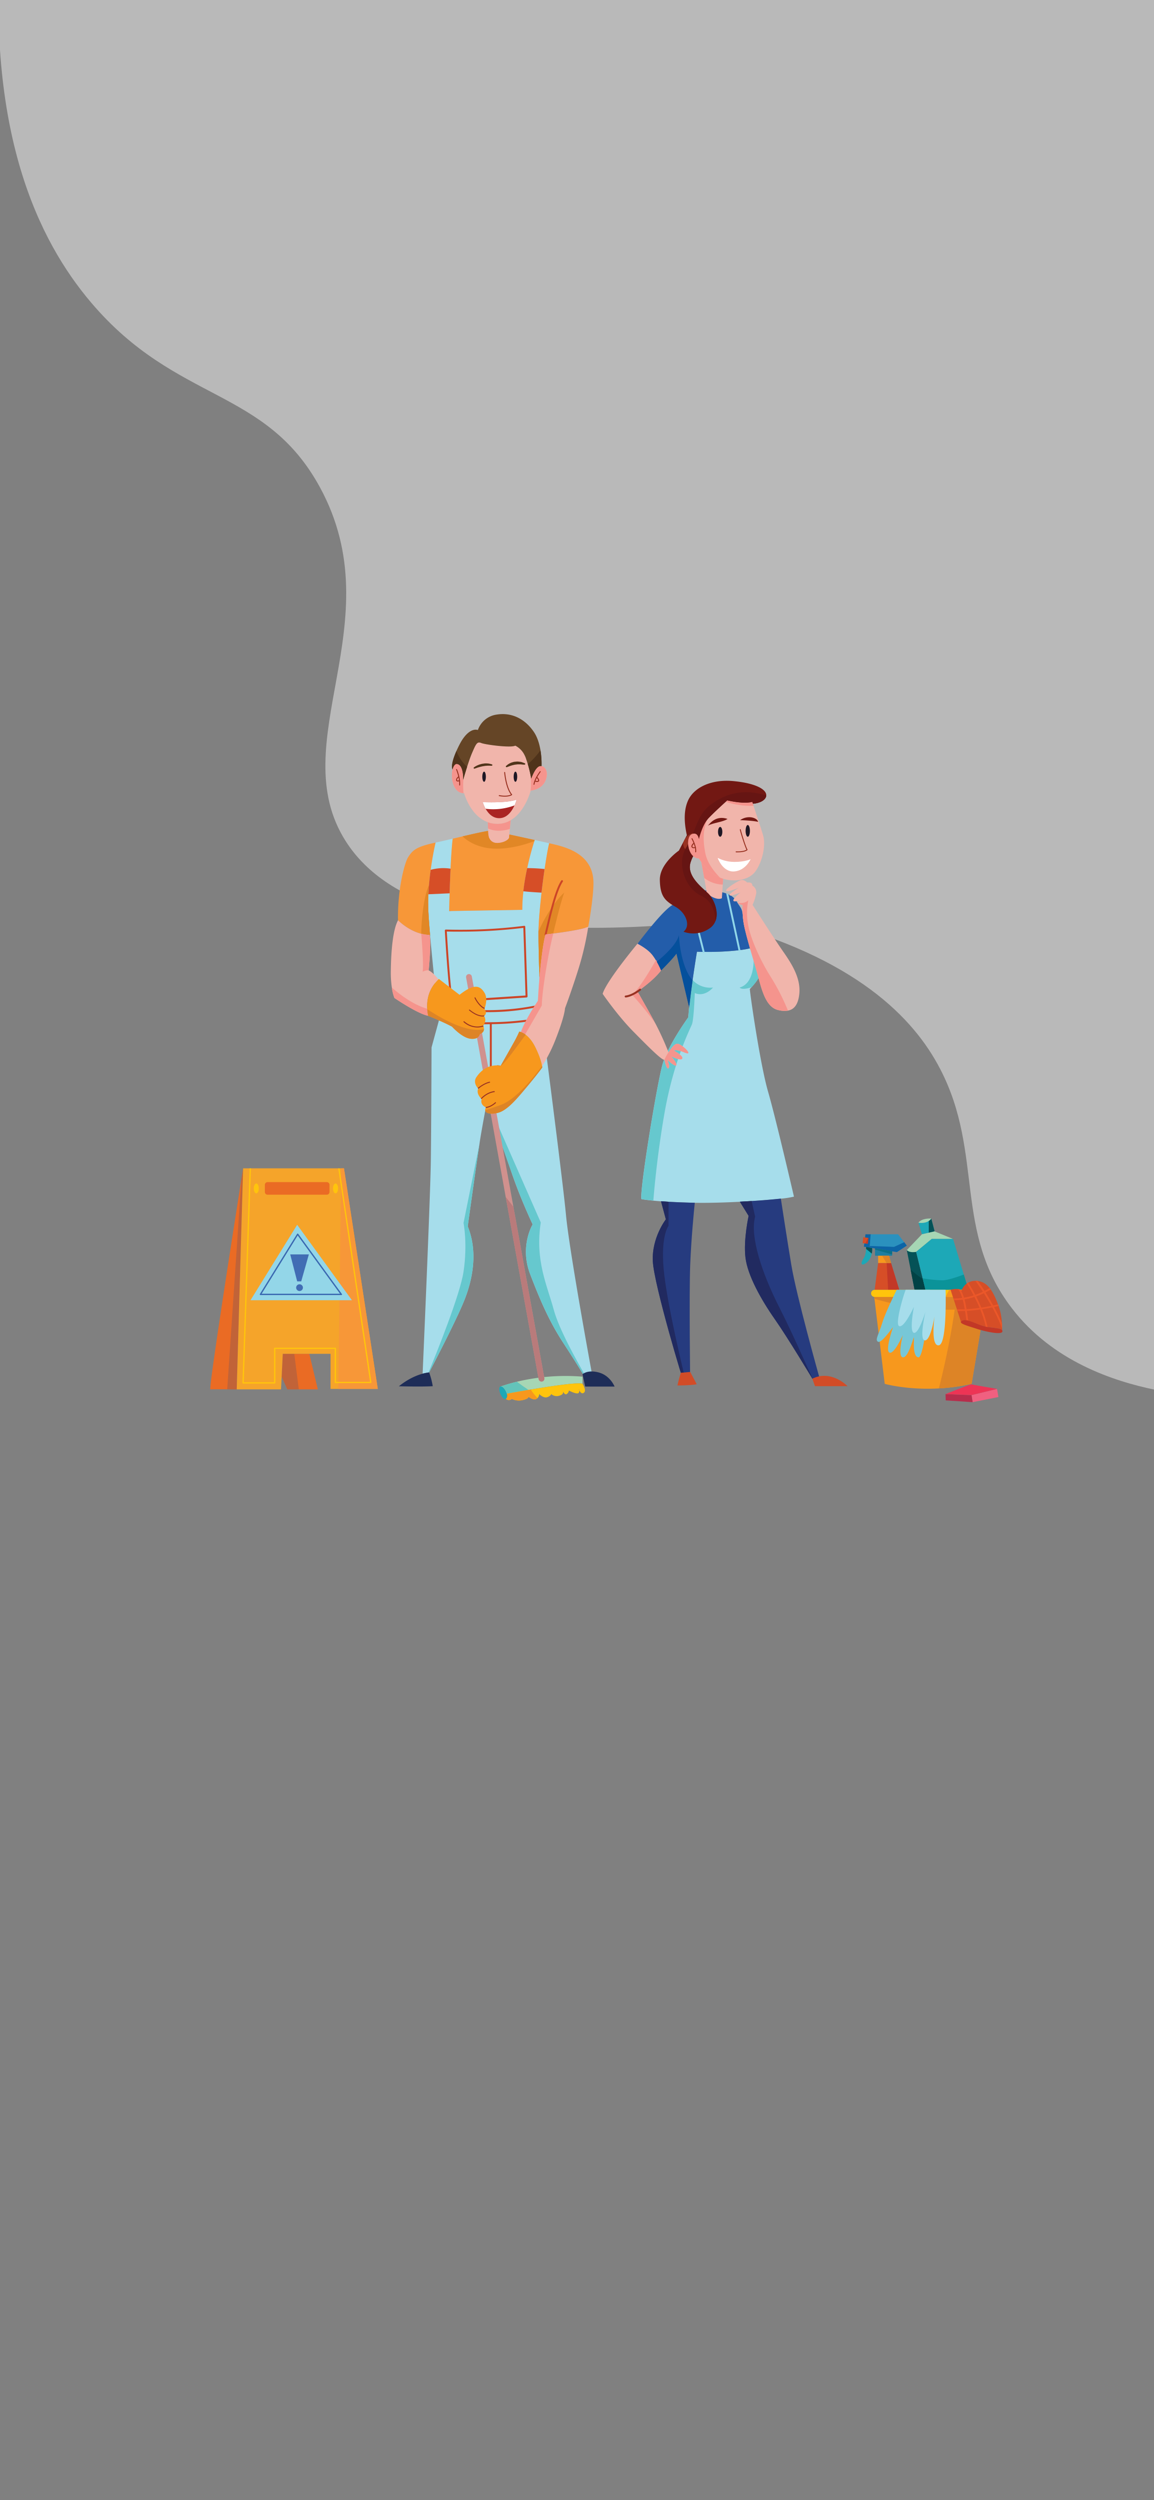 <svg xmlns="http://www.w3.org/2000/svg" viewBox="0 0 1125 2436"><rect x="0" y="0" width="1125" height="2436" fill="#808080" stroke="none"/><defs><style>.cls-1{isolation:isolate;}.cls-2{fill:#b9b9b9;}.cls-3{fill:#a6ddeb;}.cls-4{fill:#66c8ce;}.cls-5{fill:#f1b5ab;}.cls-6{fill:#235daa;}.cls-7{fill:#90d6e9;}.cls-8{fill:#263b7f;}.cls-9{fill:#d24c27;}.cls-10{fill:#721813;}.cls-11{fill:#983222;}.cls-12{fill:#f5948d;}.cls-13{fill:#fff;}.cls-14{fill:#1e1724;}.cls-15{fill:#05509c;}.cls-16{fill:#661513;}.cls-17{fill:#212a60;}.cls-18{fill:#7a1715;}.cls-19{fill:#f79738;}.cls-20{fill:#e18726;}.cls-21{fill:#cc4527;}.cls-22{fill:#654526;}.cls-23{fill:#1e2d58;}.cls-24{fill:#d64e27;}.cls-25{fill:#51351b;}.cls-26{fill:#aa2423;}.cls-27{fill:#761815;}.cls-28{fill:#4f331b;}.cls-29{fill:#b75349;}.cls-30{fill:#1da8b7;}.cls-31{fill:#732723;}.cls-32{fill:#a6d6b4;}.cls-33{fill:#63c4ba;}.cls-34{fill:#d0918e;}.cls-35{fill:#b97b7b;}.cls-36{fill:#ffc40c;}.cls-37{fill:#f7981d;}.cls-38{fill:#dd8426;}.cls-39{fill:#ea6b24;}.cls-40{fill:#845857;opacity:0.4;mix-blend-mode:multiply;}.cls-41{fill:#f5a42a;}.cls-42{fill:#93d6e8;}.cls-43{fill:#3a68b1;}.cls-44{fill:#416db4;}.cls-45{fill:#055257;}.cls-46{fill:#014245;}.cls-47{fill:#c23827;}.cls-48{fill:#0d64a5;}.cls-49{fill:#2b91be;}.cls-50{fill:#1e7ea0;}.cls-51{fill:#0c6f88;}.cls-52{fill:#0b9399;}.cls-53{fill:#77c7d7;}.cls-54{fill:#675352;}.cls-55{fill:#f06080;}.cls-56{fill:#b72d4c;}.cls-57{fill:#ed3455;}.cls-58{fill:#eb5729;}</style></defs><g class="cls-1"><g id="Layer_1" data-name="Layer 1"><path class="cls-2" d="M1125.5,1354c-39.92-8.32-99.26-27.55-138.89-79.11-57.71-75.08-27.1-150.65-70-233.23C890.68,991.59,833.89,932.86,698,897c-235.23,25.3-325.53-21.94-360.89-77.27C275.47,723.29,383.46,606.53,312,475c-53.22-97.95-139.54-81.86-223-180C37.58,234.53-14.61,128.52,1.37-69H1125.5Z"/><path class="cls-3" d="M774,1165.93a92.94,92.94,0,0,1-12.82,2c-10,1.09-24.49,2.22-40,3-14.81.77-30.48,1.2-43.93,1-1.18,0-2.35,0-3.52-.08-12.52-.31-22.15-.85-29.42-1.37-2.83-.21-5.32-.43-7.46-.64-8.3-.81-11.56-1.5-11.56-1.5-1.88-8.47,15.28-113.16,20.7-131.73s25-45.42,25-45.42c.17-2.78.46-6,.79-9.38.85-8.25,2.11-17.9,3.37-26.79,2.13-15,4.23-27.72,4.23-27.72,35.52,1,51.6-3.27,51.62-3.29s1.66,3.49,3.58,8h0c2.89,6.79,6.41,15.89,5.71,18.72-.84,3.39-5.28,8.59-7.7,11.23-1,1.07-1.61,1.7-1.61,1.7.59,7.77,10.26,74.11,17.79,100S774,1165.93,774,1165.93Z"/><path class="cls-4" d="M740.38,950.7c-.84,3.39-5.28,8.59-7.7,11.23-10.13,3.23-11.62.27-11.62.27,14.21-4,13.86-25.51,13.61-30.22C737.56,938.77,741.08,947.87,740.38,950.7Z"/><path class="cls-4" d="M695.11,962.2s-7.92,9.71-17.78,5.35c0,0-.87,25.7-2.79,30.53s-17.9,35.58-26.84,87c-6.56,37.8-9.61,70.19-10.77,84.7-8.3-.81-11.56-1.5-11.56-1.5-1.88-8.47,15.28-113.16,20.7-131.73s25-45.42,25-45.42c.17-2.78.46-6,.79-9.38.85-8.25,2.11-17.9,3.37-26.79A23.54,23.54,0,0,0,695.11,962.2Z"/><path class="cls-5" d="M651.72,1025.28s-1.66,6.6-4,7.29-14.81-11.77-30.35-27.53-29.86-36.7-29.86-36.7c3.51-12.46,34.56-49.62,34.56-49.62A49.75,49.75,0,0,1,636,930.47a59.18,59.18,0,0,1,3.59,4.89c4.1,6.19,4.87,10.17,4.87,10.17-7.52,10.12-23,20.47-23,20.47s10.91,19.12,17,30.4a.06.06,0,0,1,0,0c.26.44.51.88.74,1.31A286.81,286.81,0,0,1,651.72,1025.28Z"/><path class="cls-6" d="M731.07,924a77.67,77.67,0,0,1-9.33,1.66l-1.85.24a261.55,261.55,0,0,1-33.06,1.55l-1.89,0c-1.78,0-3.6-.07-5.49-.14,0,0-2.12,12.86-4.27,27.91-1.1,7.87-2.22,16.34-3,23.88-.09.92-.19,1.84-.28,2.72-.13-.59-.28-1.2-.43-1.85-4.16-17.69-12-50.86-12-50.86-3.76,5.34-15,16.46-15,16.46s-1.71-4-4.21-8.49a60.93,60.93,0,0,0-4.25-6.57c-4.63-6-14.51-11-14.51-11,1.65-2,23.45-31.35,33.94-37.69a147.62,147.62,0,0,1,16-8.18c.58-.29,1.17-.52,1.75-.78a92.3,92.3,0,0,1,15.34-5.43s9.58.75,14.28,1.68a34.76,34.76,0,0,1,5.12,1.41,19.79,19.79,0,0,1,2.11.85,16.54,16.54,0,0,1,7.94,6.73c3.41,5.91,5.85,6.77,6.21,15S731.05,923.93,731.07,924Z"/><path class="cls-7" d="M686.83,927.43a1,1,0,0,1-.72.9.78.78,0,0,1-.22,0,.94.94,0,0,1-.91-.69l0-.25-13.56-53.8c.58-.29,1.17-.52,1.75-.78l13.69,54.35A2.09,2.09,0,0,1,686.83,927.43Z"/><path class="cls-5" d="M734.75,851c-6.38,6.58-18.88,8.48-29.79,5.23a27,27,0,0,1-3-1.06l-1.55-.65c-7.9-3.63-13.77-10.55-16.78-14.7-1.47-2-2.27-3.41-2.27-3.41a8.66,8.66,0,0,1-5.63-2.18c-6.23-5.39-6.35-19.07-1.41-21.34,6.1-2.83,7,4.7,7,4.7s2.58-11.7,8.11-18.89a17.83,17.83,0,0,1,1.55-1.81c5.2-5.38,13.35-12.85,16.54-15.72h0c.83-.78,1.32-1.22,1.32-1.22,18.12,4,24.46,1.41,24.46,1.41s.23.69.62,1.83c.17.53.4,1.16.64,1.9,2.25,6.61,6.88,20.53,9.34,28.74C747.2,824.86,742,843.44,734.75,851Z"/><path class="cls-8" d="M672.87,1232.05c-1.17,29.63,0,116.18,0,116.18h-5.65c-.69,0-29.62-96.18-30.8-119.25s12.7-40.91,12.7-40.91l-4.73-17.62c2.24.17,4.71.32,7.4.49,6.08.34,13.36.66,22,.88,1.17,0,2.34.07,3.52.08C676.5,1180,673.86,1207.19,672.87,1232.05Z"/><path class="cls-8" d="M798.73,1341.89l-6.56,1.38-.25,0s-23.53-39.3-36.7-58.1-26.36-42.35-28.48-59.76,3.07-40.7,3.07-40.7l-8.55-13.85c3.92-.21,7.76-.41,11.49-.65,11-.71,21-1.56,28.47-2.36,1.34,8.67,6,39.27,10.22,64.62C776.37,1262.4,798.73,1341.89,798.73,1341.89Z"/><path class="cls-5" d="M670.79,1026.23c-1.68.93-8.73-4.26-13.91-2.6,0,0,9.4,4.93,8.24,7.75-1,2.35-9-1.18-11.09-2.3,1.64,1.39,6.27,7.41,5.21,8.88-1.19,1.67-8.71-5.36-8.71-5.36s3.07,6.3,1.19,8.19-4-8.22-4-8.22a47.69,47.69,0,0,1,4-7.29c2.69-3.63,6.09-9.65,10.1-8S672.47,1025.28,670.79,1026.23Z"/><path class="cls-5" d="M779.2,968.58c-1.12,10.35-5.12,15-11,16.1a23.46,23.46,0,0,1-9.67-.58c-11.06-2.59-15.29-17.15-19-31.05s-12.94-43-14.59-53.85-.93-17.43-.93-17.43a8.6,8.6,0,0,1-4.46-1.89.71.71,0,0,1-.31-.48c-.09-.9,1.9-1.94,3.65-2.69-2.75,1-6.91,2.16-7.82,1.07-1.38-1.59,6.34-7.87,6.79-8.22-.5.18-9.43,4-10.56,2.8s8-6.79,9.08-7.47c-1.16.49-11.37,4.79-12.43,3s10.07-8.76,13.7-10.13,6.82,2.13,6.82,2.13,5.19-.94,4.94,3a7.4,7.4,0,0,1,3.76,7.78,52.71,52.71,0,0,1-3.51,11c.44.71,20.92,32.71,29.62,45.16S780.85,953.28,779.2,968.58Z"/><path class="cls-9" d="M791.91,1343.31l2.59,7.3h31.75S810.49,1334.13,791.91,1343.31Z"/><path class="cls-5" d="M705,856.2l-.39,5.68-.88,13.31c-5.18,2.59-15.07-4-15.07-6.35,0-1.07-1-7.15-2.17-13.47-1.35-7.6-2.84-15.58-2.84-15.58,3,4.15,8.88,11.07,16.78,14.7A33.45,33.45,0,0,0,705,856.2Z"/><path class="cls-10" d="M747,774.75a2.23,2.23,0,0,1,0,.36c-.3,4.63-6.72,7.6-13,8-.39-1.14-.62-1.83-.62-1.83s-6.34,2.58-24.46-1.41c0,0-11.29,10.13-17.87,16.94-3.81,3.91-6.43,10.2-8,14.81-1.13,3.41-1.69,5.89-1.69,5.89s-.81-6.55-5.87-5.13a6.21,6.21,0,0,0-1.17.43c-2.51,1.15-3.69,5.21-3.46,9.67a18.81,18.81,0,0,0,3.12,9.75,12.37,12.37,0,0,0,1.75,1.92,37.92,37.92,0,0,0-2.35,5.59c-4.48,12.82,9.41,23.65,16.69,30.46,5.55,5.19,11,17.66,7.49,27v0a15.13,15.13,0,0,1-6.09,7.54,27.81,27.81,0,0,1-25.17,3.06c7.3-5.65,2.6-18.36-7.76-24.24s-15-10.36-15.28-26.18,18.58-28.62,18.58-28.62L666.9,819a.77.77,0,0,1,.08-.19c0-.08.08-.14.11-.21l2.51-4.83c-1.3-6.08-4.48-21.42,1.19-33.88s22.33-20.92,44.42-18.81S747,769.35,747,774.75Z"/><path class="cls-11" d="M683,811.67c-1.13,3.41-1.69,5.89-1.69,5.89s-.94-7.53-7-4.7c-4.42,2-4.78,13.25-.34,19.42-4.7-2.77-10-7.36-7.06-13.25a.77.77,0,0,1,.08-.19c0-.08.08-.14.11-.21C671.64,810.13,680.68,811,683,811.67Z"/><path class="cls-7" d="M721.74,925.56s0,.06,0,.08a.89.89,0,0,1-.72,1,.55.55,0,0,1-.18,0,.93.93,0,0,1-.92-.73l0-.08-12-55.39a19.79,19.79,0,0,1,2.11.85Z"/><path class="cls-12" d="M621.44,966s10.91,19.12,17,30.4a352.68,352.68,0,0,0-22.3-27.34c6.65-4.91,18.71-25.42,23.36-33.7,4.1,6.19,4.87,10.17,4.87,10.17C636.89,955.65,621.44,966,621.44,966Z"/><path class="cls-12" d="M670.79,1026.23c-1.68.93-8.73-4.26-13.91-2.6,0,0,9.4,4.93,8.24,7.75-1,2.35-9-1.18-11.09-2.3,1.64,1.39,6.27,7.41,5.21,8.88-1.19,1.67-8.71-5.36-8.71-5.36s3.07,6.3,1.19,8.19-4-8.22-4-8.22a47.69,47.69,0,0,1,4-7.29c2.69-3.63,6.09-9.65,10.1-8S672.47,1025.28,670.79,1026.23Z"/><path class="cls-12" d="M768.17,984.68a23.46,23.46,0,0,1-9.67-.58c-11.06-2.59-15.29-17.15-19-31.05s-12.94-43-14.59-53.85-.93-17.43-.93-17.43a8.6,8.6,0,0,1-4.46-1.89.71.71,0,0,1-.31-.48c1.6.44,6.51,1.37,10.26-2.24a64,64,0,0,0,0,24.77c2.65,13.64,12.06,34.46,21.94,49.92A216.86,216.86,0,0,1,768.17,984.68Z"/><path class="cls-12" d="M705,856.2l-.39,5.68a30.52,30.52,0,0,1-18.12-6.51c-1.35-7.6-2.84-15.58-2.84-15.58,3,4.15,8.88,11.07,16.78,14.7A33.45,33.45,0,0,0,705,856.2Z"/><path class="cls-12" d="M701.94,855.14l-1.55-.65c-7.9-3.63-13.77-10.55-16.78-14.7-1.47-2-2.27-3.41-2.27-3.41a8.66,8.66,0,0,1-5.63-2.18c-6.23-5.39-6.35-19.07-1.41-21.34,6.1-2.83,7,4.7,7,4.7s2.58-11.7,8.11-18.89c-3.74,9.37-4.51,18.91-1.75,32.86C689.57,841,696.41,849.55,701.94,855.14Z"/><path class="cls-12" d="M734.59,785.06c-8.28.68-20.64-1.41-27-3.92.83-.78,1.32-1.22,1.32-1.22,18.12,4,24.46,1.41,24.46,1.41s.23.69.62,1.83C734.12,783.69,734.35,784.32,734.59,785.06Z"/><path class="cls-11" d="M609.91,971.84A.94.94,0,0,1,609,971a.92.92,0,0,1,.84-1c6.22-.63,13.5-6.42,13.57-6.49a.94.94,0,0,1,1.18,1.47c-.31.25-7.78,6.21-14.57,6.89Z"/><path class="cls-11" d="M719.18,830.45l-1.55,0a.47.47,0,0,1,0-.94c6.68.25,9.3-1.14,10.06-1.68-2-3.88-6.48-18.71-6.45-19.51a.5.5,0,0,1,.5-.45.45.45,0,0,1,.45.45c.15,1.12,4.55,16.1,6.5,19.38a.47.47,0,0,1-.06.55C728.59,828.31,726.65,830.45,719.18,830.45Z"/><path class="cls-10" d="M690.05,804.58c2.19-2.54,7.87-10.35,19.14-6.71,0,0-1,1.46-9.54,3.48S690.05,804.58,690.05,804.58Z"/><path class="cls-10" d="M721.5,799.12a15.33,15.33,0,0,1,10.93-2.75c6.11,1,6.62,4.37,6.62,4.37S733.87,799.47,721.5,799.12Z"/><path class="cls-13" d="M699.62,835.91c1,.16,6.2,3.83,16.41,3.88s15.72-2.63,15.72-2.63-4.82,11.14-16.06,11.92S699.62,835.91,699.62,835.91Z"/><path class="cls-11" d="M678.13,830.45h0a.48.48,0,0,1-.42-.52c.62-5.23-3.48-12.46-3.52-12.53a.48.48,0,0,1,.18-.64.46.46,0,0,1,.64.17c.18.31,4.29,7.57,3.64,13.1A.48.48,0,0,1,678.13,830.45Z"/><path class="cls-11" d="M676.36,826.41a2.21,2.21,0,0,1-2.24-1.14c-.71-1.67,1.68-3.81,2-4a.45.45,0,0,1,.66,0,.47.47,0,0,1,0,.66c-.57.49-2.08,2.09-1.7,3s2.14.55,2.74.38a.45.45,0,0,1,.57.32.47.47,0,0,1-.32.58A6.37,6.37,0,0,1,676.36,826.41Z"/><path class="cls-14" d="M704.19,810.49c0,2.64-.94,4.79-2.11,4.79s-2.1-2.15-2.1-4.79.94-4.79,2.1-4.79S704.19,807.84,704.19,810.49Z"/><path class="cls-14" d="M731.07,809.54c0,3.17-.94,5.74-2.1,5.74s-2.1-2.57-2.1-5.74.94-5.73,2.1-5.73S731.07,806.37,731.07,809.54Z"/><path class="cls-15" d="M675.18,955.18c-1.1,7.87-2.22,16.34-3,23.88l-.71.87c-4.16-17.69-12-50.86-12-50.86-3.76,5.34-15,16.46-15,16.46s-1.71-4-4.21-8.49c6-4.84,19.44-16.54,21.62-25.92C661.82,911.12,662.84,940.92,675.18,955.18Z"/><path class="cls-16" d="M690.05,870.25c5.55,5.19,11,17.66,7.49,27-.34-7.13-2.68-19.09-13.93-24.45-16.62-7.9-23.84-32.29-14.73-46.9.69-1.12,1.35-2.26,2-3.4a18.81,18.81,0,0,0,3.12,9.75,12.37,12.37,0,0,0,1.75,1.92,37.92,37.92,0,0,0-2.35,5.59C668.88,852.61,682.77,863.44,690.05,870.25Z"/><path class="cls-16" d="M747,775.11c-.3,4.63-6.72,7.6-13,8-.39-1.14-.62-1.83-.62-1.83s-6.34,2.58-24.46-1.41c0,0-11.29,10.13-17.87,16.94-3.81,3.91-6.43,10.2-8,14.81-1.13,3.41-1.69,5.89-1.69,5.89s-.81-6.55-5.87-5.13c4.16-10.34,7.26-20.29,16-27.24C703.71,775.46,721.61,767,747,775.11Z"/><path class="cls-17" d="M760,1274.39c13.14,25.8,25.77,55.23,32.17,68.88l-.25,0s-23.53-39.3-36.7-58.1-26.36-42.35-28.48-59.76,3.07-40.7,3.07-40.7l-8.55-13.85c3.92-.21,7.76-.41,11.49-.65l3.41,15.21C731,1204.29,742.27,1239.58,760,1274.39Z"/><path class="cls-18" d="M796.38,1345.51a.54.54,0,0,1-.27-.21A1.32,1.32,0,0,0,796.38,1345.51Z"/><path class="cls-17" d="M669.16,1348.23h-1.94c-.69,0-29.62-96.18-30.8-119.25s12.7-40.91,12.7-40.91l-4.73-17.62c2.24.17,4.71.32,7.4.49,0,8.73-.07,23.47-.07,23.47s-8.71,10.82-4,48.93C651.87,1277,665.91,1335.06,669.16,1348.23Z"/><path class="cls-3" d="M577.14,1338.82l-7.17.51-1.29.1s-6.6-11.16-19.53-30.92-22-39.92-32.39-67.2,2.5-48.31,2.5-48.31-11.28-23.74-19.75-48.22c-7.51-21.68-21.29-60.37-24.34-68.88-.39-1.08-.6-1.68-.6-1.68s-4,20.69-6.34,35c-.21,1.28-.49,3-.79,5.13-3.25,21.39-11.45,80.5-11.45,80.5,9.87,24.46,5.16,50.81-3.3,72s-34.33,70.33-34.33,70.33l-.6.11-5.76,1.07s7.52-171.49,8-207,.69-110.78.69-110.78l7.08-25.89s0-.13,0-.39-.13-1-.22-2c-.27-2.26-.68-6-1.21-10.84-.07-.64-.13-1.29-.21-2-1.88-17.1-4.87-45.5-6.84-68.4-.69-8.14-1.27-15.57-1.61-21.58a179.57,179.57,0,0,1,0-18.27c.37-8.39,1.23-16.58,2.22-23.8,2.08-15.34,4.76-26.47,4.76-26.47l.09,0c5.4-1.17,11.06-2.48,16.65-3.8-.88,6.73-1.57,17.82-2.1,29.22-.4,8.34-.7,16.84-.93,24-.29,10-.44,17.31-.44,17.31l71.26-1.19a168.58,168.58,0,0,1,1.07-18.11c.89-7.91,2.25-15.57,3.74-22.55,2.55-11.95,5.53-21.89,7.29-27.36,4.6,1,9.42,2.07,14.12,3.12-1.35,5.59-2.93,14.74-4.45,25.17-1.06,7.29-2.09,15.22-3,23-1.39,12.18-2.47,23.92-2.8,32.08-.45,11.11.09,31.76.77,50.05.39,10.46.83,20.15,1.15,26.85,0,.65.06,1.28.09,1.89.21,4.54.36,7.31.36,7.31s.15,1.21.43,3.42c.1.57.17,1.2.25,1.87,3.65,28,20.6,159,23.54,190.43C555,1218.88,577.14,1338.82,577.14,1338.82Z"/><path class="cls-4" d="M467.44,1114.38c-3.25,21.39-11.45,80.5-11.45,80.5,9.87,24.46,5.16,50.81-3.3,72s-34.33,70.33-34.33,70.33l-.6.11c8-19.5,30.73-75.81,34.12-98.2,4.11-27.28,0-47.52,0-47.52Z"/><path class="cls-4" d="M570,1339.33l-1.29.1s-6.6-11.16-19.53-30.92-22-39.92-32.39-67.2,2.5-48.31,2.5-48.31-11.28-23.74-19.75-48.22c-7.51-21.68-21.29-60.37-24.34-68.88l.4-1.93,51.58,117.14c-5.76,37.17,6.23,61.17,12.69,85.16C545,1295.27,562.42,1326.12,570,1339.33Z"/><path class="cls-19" d="M521.24,818.45c-.11.36-.22.71-.35,1.11-3.77,11.88-11.75,40.16-11.75,66.91l-71.26,1.19s1-51.87,3.47-70.49l9.56-2.24c9.09-2.13,18.49-4.3,25-5.33a26.13,26.13,0,0,0,.8,6.31c.94,2.12,3.14,6.28,10.14,5.27s9.38-4.33,9.38-5c0-.17.11-1.37.26-3.09C496.57,813.08,507.85,815.52,521.24,818.45Z"/><path class="cls-19" d="M418.21,862.35a196.81,196.81,0,0,0-.57,27.19c.34,6,.92,13.44,1.61,21.58l-.44-.19h0a35.12,35.12,0,0,1-8.12-1.14C397.28,906.37,388,896.6,388,896.6c-.48-32,6.92-57,9.88-61.41,3.91-5.87,6.58-9.88,25.18-13.87l1.63-.35-.09,0A309.22,309.22,0,0,0,418.21,862.35Z"/><path class="cls-19" d="M578.55,860.37c0,15.53-5.08,42.63-5.08,42.63-6,2.66-23.86,5.25-34.12,6.57-4.47.58-7.49.92-7.49.92-3.1,10.07-5.71,39.7-5.85,41.28v.08l-.1,0c-.58-15.61-1-32.9-.92-44.55,0-2,.09-3.85.15-5.5.87-20.77,6.4-64.54,10.22-80.2C549.47,824.75,578.58,830.74,578.55,860.37Z"/><path class="cls-20" d="M550,869.69c-4.48,13.23-9.24,33.66-10.65,39.88-4.47.58-7.49.92-7.49.92-3.1,10.07-5.71,39.7-5.85,41.28v.08l-.1,0c-.58-15.61-1-32.9-.92-44.55l.15-.32C537.22,880.62,550,869.69,550,869.69Z"/><path class="cls-20" d="M419.25,911.12l-.44-.19h0a35.12,35.12,0,0,1-8.12-1.14c-.21-1.79.72-32.42,7.54-47.44a196.81,196.81,0,0,0-.57,27.19C418,895.55,418.56,903,419.25,911.12Z"/><path class="cls-20" d="M521.24,818.45c-.11.36-.22.71-.35,1.11-9.13,3.4-23.36,7.58-37.85,7.34-17.2-.27-27.55-7.66-32.13-12,9.09-2.13,18.49-4.3,25-5.33a26.13,26.13,0,0,0,.8,6.31c.94,2.12,3.14,6.28,10.14,5.27s9.38-4.33,9.38-5c0-.17.11-1.37.26-3.09C496.57,813.08,507.85,815.52,521.24,818.45Z"/><path class="cls-21" d="M527.15,980.56a239.63,239.63,0,0,1-52.24,5.61,246.47,246.47,0,0,1-48.61-4.7c-.07-.64-.13-1.29-.21-2,13.23,2.78,54.39,9.65,101-.85C527.08,979.32,527.12,980,527.15,980.56Z"/><path class="cls-21" d="M528.19,993.16a287.2,287.2,0,0,1-48.76,4.72v66.21a.93.93,0,0,1-.94.94,1,1,0,0,1-.95-.94V997.92c-1.82,0-3.63.05-5.35.05-23.57,0-37.74-2.23-44.46-3.67-.06-.37-.13-1-.22-2,6.89,1.51,23.16,4.18,51,3.7a288.05,288.05,0,0,0,49.47-4.72C528,991.86,528.11,992.49,528.19,993.16Z"/><path class="cls-5" d="M531.86,760.39c-3.65,9.19-14.48,9.9-14.48,9.9s-.11.43-.33,1.2v0c-1.38,4.51-6.95,20.52-19.2,27.69a24.86,24.86,0,0,1-13.17,3.52,27,27,0,0,1-9.13-1.62c-17.29-6.21-23.09-28.24-23.09-28.24h-.53c-8.18-.27-11.37-9.51-11.37-17.39a25.27,25.27,0,0,1,.63-5.71h0a14.21,14.21,0,0,1,1-2.88c.83-1.64,1.91-2.62,3.21-2.48,4.84.5,5.89,8.11,6.1,12.49,0,1,0,2,0,3.05,0,0,.13-.5.39-1.36,1.2-4.23,5.09-17.5,8.31-25,3.89-9,4.94-11.29,8.95-9.65s28.92,4.94,33.16,2.58a20,20,0,0,1,8.88,8.89c.67,1.44,1.26,2.93,1.81,4.43A102.67,102.67,0,0,1,516.29,751l.06.23c.11.53.23,1,.35,1.52a.63.63,0,0,1,0,.19c.77,3.5,1.13,5.85,1.13,5.85s3.76-11,8.22-12.23a4.33,4.33,0,0,1,1.86-.07C531.76,747.05,535,752.48,531.86,760.39Z"/><path class="cls-22" d="M527.94,746.45a4.33,4.33,0,0,0-1.86.07c-4.46,1.19-8.22,12.23-8.22,12.23a116.93,116.93,0,0,0-3.3-14.22c-.44-1.55-1-3.13-1.54-4.69a23.66,23.66,0,0,0-1.81-4.43,20,20,0,0,0-8.88-8.89c-4.24,2.36-29.17-.94-33.16-2.58s-5.06.62-8.95,9.65c-1.61,3.73-3.35,8.86-4.88,13.62-2.16,6.75-3.82,12.73-3.82,12.73s.05-1.28,0-3.05c-.21-4.38-1.26-12-6.1-12.49-1.3-.14-2.38.84-3.21,2.48a10,10,0,0,0-1,2.88c-1.58-3.09.33-10.31,3.74-18,1.06-2.43,2.26-4.89,3.54-7.31,5.4-10.11,12-14.82,17.39-13.17a22.62,22.62,0,0,1,18.44-15.05c14.89-2.35,27.67,4.47,36.13,16.93,3.54,5.22,5.44,11.88,6.45,17.88A83.15,83.15,0,0,1,527.94,746.45Z"/><path class="cls-11" d="M451.49,756.88c0,1,0,2,0,3C451.52,759.93,451.57,758.67,451.49,756.88Z"/><path class="cls-23" d="M418.35,1337.2s-13.75.78-29.48,13.49c0,0,22.66.62,33-.08A72.15,72.15,0,0,0,418.35,1337.2Z"/><path class="cls-23" d="M567.89,1338.94s4.94-4.7,16-1.65S599.17,1351,599.17,1351h-28.7Z"/><path class="cls-5" d="M416.5,982.88a49.89,49.89,0,0,0,.92,6.87c-10.6-2.1-32.93-17.4-32.93-17.4A46.47,46.47,0,0,1,382,962.2,98.62,98.62,0,0,1,381,946c.22-17.41,1.66-39.52,7.06-49.4,0,0,9.27,9.77,22.66,13.19a35.12,35.12,0,0,0,8.12,1.14h0c1.79,6.3-.68,32-.92,34.41,0,.13,0,.19,0,.19,4,1.81,8.33,7.15,9.53,8.72C425.42,956.42,415.41,965.17,416.5,982.88Z"/><path class="cls-24" d="M439.25,846.39c-.4,8.34-.7,16.84-.93,24l-20.69.92c.37-8.39,1.23-16.58,2.22-23.8A46.81,46.81,0,0,1,439.25,846.39Z"/><path class="cls-24" d="M530.91,846.74c-1.06,7.29-2.09,15.22-3,23-4.89-.27-12.32-.73-17.73-1.33.89-7.91,2.25-15.57,3.74-22.55A158.86,158.86,0,0,1,530.91,846.74Z"/><path class="cls-21" d="M440.57,976.6a1,1,0,0,1-.91-.75c-2.77-12.77-5.89-66.86-6-69.16a1,1,0,0,1,.27-.7,1,1,0,0,1,.7-.29c4.63.13,9.38.2,14.13.2A490.08,490.08,0,0,0,511,902.07a.88.88,0,0,1,.74.21,1,1,0,0,1,.33.69l2.2,67.89a1,1,0,0,1-.88,1l-72.73,4.77Zm-5-69c.45,7.52,3.26,54.12,5.76,67l71-4.64-2.13-65.93a502.46,502.46,0,0,1-61.47,3.7C444.33,907.78,439.91,907.73,435.58,907.61Z"/><path class="cls-21" d="M531.86,911.43l-.24,0a1,1,0,0,1-.68-1.14c.4-1.51.94-3.84,1.61-6.69,3-12.79,8.49-36.58,14.48-45.44a.94.94,0,1,1,1.56,1c-5.8,8.58-11.27,32.15-14.21,44.81-.67,2.88-1.22,5.21-1.61,6.73A1,1,0,0,1,531.86,911.43Z"/><path class="cls-5" d="M497.85,799.21c-.21,2.13-.53,5.39-.84,8.47-.19,2-.38,3.88-.53,5.38-.15,1.72-.26,2.92-.26,3.09,0,.7-2.36,4-9.38,5s-9.2-3.15-10.14-5.27a26.13,26.13,0,0,1-.8-6.31c-.07-.79-.1-1.6-.14-2.39-.12-2.36-.19-4.66-.21-6.1a27,27,0,0,0,9.13,1.62A24.86,24.86,0,0,0,497.85,799.21Z"/><path class="cls-12" d="M497.85,799.21c-.21,2.13-.53,5.39-.84,8.47-10.54,3.32-17.73,1.19-21.25-.47-.12-2.36-.19-4.66-.21-6.1a27,27,0,0,0,9.13,1.62A24.86,24.86,0,0,0,497.85,799.21Z"/><path class="cls-12" d="M451.93,772.87c-8.18-.27-11.37-9.51-11.37-17.39a25.27,25.27,0,0,1,.63-5.71h0a14.21,14.21,0,0,1,1-2.88c.83-1.64,1.91-2.62,3.21-2.48,4.84.5,5.89,8.11,6.1,12.49,0,1,0,2,0,3.05,0,0,.13-.5.39-1.36A65.57,65.57,0,0,0,451.93,772.87Z"/><path class="cls-12" d="M531.86,760.39c-3.65,9.19-14.48,9.9-14.48,9.9s-.11.43-.33,1.2a55.43,55.43,0,0,0-.32-18.59c.77,3.5,1.13,5.85,1.13,5.85s3.76-11,8.22-12.23a4.33,4.33,0,0,1,1.86-.07C531.76,747.05,535,752.48,531.86,760.39Z"/><path class="cls-12" d="M417.89,945.34a13.06,13.06,0,0,0-5.89,1.45c1.09-5.79-.53-27.34-1.33-37a35.12,35.12,0,0,0,8.12,1.14h0C420.6,917.23,418.13,943,417.89,945.34Z"/><path class="cls-12" d="M417.42,989.75c-10.6-2.1-32.93-17.4-32.93-17.4A46.47,46.47,0,0,1,382,962.2c5.29,4.71,19.71,16.54,34.5,20.68A49.89,49.89,0,0,0,417.42,989.75Z"/><path class="cls-5" d="M573.47,903a283.72,283.72,0,0,1-9.27,40.18c-6.82,21.89-13.41,39.28-13.41,39.28s0,6.58-8.47,28.46a151.08,151.08,0,0,1-13.85,27.88c-.3-2.41-1.49-8.06-6.24-17.92-3.39-7-7.14-10.92-10.19-13.08a17,17,0,0,0-4.19-2.24c4.76-13.21,16.6-30.4,16.6-30.4s.39-8.6,1.56-23.39c.14-1.58,2.75-31.21,5.85-41.28,0,0,3-.34,7.54-.92C549.68,908.25,567.46,905.66,573.47,903Z"/><path class="cls-12" d="M539.4,909.57c-4.61,17.73-10.93,55.11-11.21,70.16L512,1007.8a17,17,0,0,0-4.19-2.24c4.76-13.21,16.6-30.4,16.6-30.4s.39-8.6,1.56-23.39c.14-1.58,2.75-31.21,5.85-41.28C531.86,910.49,534.9,910.15,539.4,909.57Z"/><path class="cls-14" d="M473.66,756.8c0,2.72-.78,4.94-1.74,4.94s-1.74-2.22-1.74-4.94.78-4.95,1.74-4.95S473.66,754.07,473.66,756.8Z"/><path class="cls-14" d="M504.21,756.8c0,2.72-.78,4.94-1.73,4.94s-1.74-2.22-1.74-4.94.77-4.95,1.74-4.95S504.21,754.07,504.21,756.8Z"/><path class="cls-11" d="M492.11,776.2a31.42,31.42,0,0,1-5.49-.52.46.46,0,0,1-.38-.54.49.49,0,0,1,.54-.39c6.76,1.21,10.19,0,11.31-.6-5.3-6.81-6.52-20.87-6.58-21.48a.46.46,0,0,1,.43-.5.48.48,0,0,1,.51.43c0,.15,1.31,15,6.71,21.37a.52.52,0,0,1,.11.36.46.46,0,0,1-.18.32C499,774.73,497,776.2,492.11,776.2Z"/><path class="cls-11" d="M520.56,764.66h-.07a.48.48,0,0,1-.39-.55c1-5.78,6-12.27,6.17-12.54a.45.45,0,0,1,.65-.08.47.47,0,0,1,.08.67c0,.05-5,6.56-6,12.11A.48.48,0,0,1,520.56,764.66Z"/><path class="cls-11" d="M448.07,765.34h0a.47.47,0,0,1-.44-.51c.47-6.62-2.91-14.8-2.94-14.88a.46.46,0,0,1,.25-.61.45.45,0,0,1,.61.25c.15.34,3.51,8.46,3,15.32A.47.47,0,0,1,448.07,765.34Z"/><path class="cls-11" d="M446.31,761.43a1.91,1.91,0,0,1-1.11-.29,1.37,1.37,0,0,1-.58-1.21c0-2,2.3-3.48,2.41-3.54a.46.46,0,0,1,.64.16.47.47,0,0,1-.15.64s-2,1.22-2,2.74c0,.33.13.41.17.44a2.92,2.92,0,0,0,2-.18.47.47,0,1,1,.34.88A5.4,5.4,0,0,1,446.31,761.43Z"/><path class="cls-11" d="M523.6,761.92a6.32,6.32,0,0,1-2.33-.53.47.47,0,0,1,.38-.86c.57.25,2.33.79,2.92.12.43-.48-.73-2.15-1.7-3.12a.47.47,0,0,1,0-.66.46.46,0,0,1,.67,0c.5.49,2.92,3.06,1.74,4.41A2.17,2.17,0,0,1,523.6,761.92Z"/><path class="cls-25" d="M462,747.71a4.18,4.18,0,0,1,.63-.45,15.11,15.11,0,0,1,1.8-1.06c.75-.41,1.69-.77,2.67-1.18.51-.16,1.05-.32,1.6-.47a12.94,12.94,0,0,1,1.66-.39l1.71-.24a7.24,7.24,0,0,1,1.67-.09,17.69,17.69,0,0,1,2.95.2c1.71.37,2.79.71,2.79.71a.69.69,0,0,1-.19,1.36h-.13s-1.09,0-2.64-.07a26.35,26.35,0,0,0-2.67.13,8.73,8.73,0,0,0-1.49.17l-1.54.25a13.41,13.41,0,0,0-1.53.32l-1.47.35c-.94.31-1.87.48-2.61.79s-1.39.45-1.81.62l-.7.26a.71.71,0,0,1-.73-1.19Z"/><path class="cls-25" d="M493.43,746.23l.63-.52c.19-.15.4-.34.66-.56a10,10,0,0,1,1-.69,16.43,16.43,0,0,1,2.82-1.43c.54-.18,1.13-.35,1.72-.51a6.9,6.9,0,0,1,1.82-.34l1.84-.17a10.58,10.58,0,0,1,1.79.09l1.65.19a5.73,5.73,0,0,1,1.44.36c1.75.59,2.84,1.06,2.84,1.06a.71.71,0,0,1,.37.92.73.73,0,0,1-.68.43h-.11s-1.17,0-2.81-.21a6.23,6.23,0,0,0-1.32-.09l-1.47,0a8.09,8.09,0,0,0-1.55.05l-1.58.2c-1.07.07-2.08.48-3.08.62-1,.35-1.89.55-2.65.87l-1.09.39-.92.37a7.12,7.12,0,0,1-.77.24.72.72,0,0,1-.6-1.26Z"/><path class="cls-26" d="M503.59,779.14a36.23,36.23,0,0,1-2,5.58c-2.35,5.2-6.89,12.16-14.43,12.46-6.86.27-11.22-4.74-13.72-9.15a30.21,30.21,0,0,1-2.75-6.38C471.13,781.49,493.24,782.75,503.59,779.14Z"/><path class="cls-13" d="M503.59,779.14a36.23,36.23,0,0,1-2,5.58A58.46,58.46,0,0,1,473.41,788a30.21,30.21,0,0,1-2.75-6.38C471.13,781.49,493.24,782.75,503.59,779.14Z"/><path class="cls-11" d="M464.21,1008.57c-2.67,0-6.6-.8-11.54-4.07a.48.48,0,0,1-.13-.66.47.47,0,0,1,.65-.13c9,6,14.53,3.29,14.58,3.26a.48.48,0,0,1,.63.21.47.47,0,0,1-.2.63A9.08,9.08,0,0,1,464.21,1008.57Z"/><path class="cls-27" d="M484.45,1038a25.25,25.25,0,0,1,3.68.29A5.52,5.52,0,0,1,484.45,1038Z"/><path class="cls-28" d="M455.34,747.21c-2.16,6.75-3.82,12.73-3.82,12.73s.05-1.28,0-3.05c-.21-4.38-1.26-12-6.1-12.49-1.3-.14-2.38.84-3.21,2.48a10,10,0,0,0-1,2.88c-1.58-3.09.33-10.31,3.74-18A41.68,41.68,0,0,0,455.34,747.21Z"/><path class="cls-28" d="M527.94,746.45a4.33,4.33,0,0,0-1.86.07c-4.46,1.19-8.22,12.23-8.22,12.23a116.93,116.93,0,0,0-3.3-14.22A71.78,71.78,0,0,0,526.88,731,83.15,83.15,0,0,1,527.94,746.45Z"/><path class="cls-29" d="M494.13,1358l.08,0a6.23,6.23,0,0,0-.39-1A9.08,9.08,0,0,1,494.13,1358Z"/><path class="cls-30" d="M494.13,1358a9.08,9.08,0,0,0-.31-1h0c-1.22-3.4-3.9-6.77-5.92-6.09-3.51,1.17,1.57,14.1,5.33,12a3.35,3.35,0,0,0,1-1.23A6.33,6.33,0,0,0,494.13,1358Z"/><path class="cls-31" d="M548.84,1355.71a3.48,3.48,0,0,0-.4-.88S548.59,1355.2,548.84,1355.71Z"/><path class="cls-31" d="M564.78,1354.64a3,3,0,0,0-.59-1.44A15.52,15.52,0,0,0,564.78,1354.64Z"/><path class="cls-31" d="M567.89,1348.23l-.48-.1C567.57,1348.16,567.76,1348.19,567.89,1348.23Z"/><path class="cls-32" d="M567.88,1341.34v6.89l-.47-.11a5,5,0,0,0-.65-.1c-6.86-.93-32.35,3-51.54,6.24-9.65,1.63-17.71,3.12-21,3.72-.21-.56-.39-.93-.39-.93-1.23-3.41-3.92-6.78-5.93-6.1,5.4-1.87,10.78-3.41,16-4.68A203.24,203.24,0,0,1,567.88,1341.34Z"/><path class="cls-31" d="M494.25,1361.77a3.35,3.35,0,0,1-1,1.23A2.26,2.26,0,0,0,494.25,1361.77Z"/><path class="cls-33" d="M515.22,1354.26c-9.65,1.63-17.71,3.12-21,3.72-.21-.56-.39-.93-.39-.93-1.23-3.41-3.92-6.78-5.93-6.1,5.4-1.87,10.78-3.41,16-4.68C507.52,1349,511.66,1351.85,515.22,1354.26Z"/><path class="cls-34" d="M528.39,1346.11a4.38,4.38,0,0,1-.5,0,2.85,2.85,0,0,1-2.78-2.32L493,1166.24,454.38,952.36a2.83,2.83,0,0,1,5.57-1l40.53,224.36,30.2,167.12A2.84,2.84,0,0,1,528.39,1346.11Z"/><path class="cls-35" d="M528.39,1346.11a4.38,4.38,0,0,1-.5,0,2.85,2.85,0,0,1-2.78-2.32L493,1166.24c2.34,3,4.86,6.14,7.45,9.46l30.2,167.12A2.84,2.84,0,0,1,528.39,1346.11Z"/><path class="cls-36" d="M569.14,1357.05c-2,1.47-3.58-.78-4.35-2.42a3.13,3.13,0,0,0-.56-1.4,9.7,9.7,0,0,0,.56,1.4,3.53,3.53,0,0,1-.59,2.42c-1.42,2.17-9.65-2.23-9.65-2.23a4.39,4.39,0,0,1-2.12,3.47c-1.53,1-2.92-1.26-3.6-2.58a3.46,3.46,0,0,0-.39-.89s.15.38.39.89c.34,1.09.28,3-3.22,4.06a8.15,8.15,0,0,1-8.24-1.48s-.69,2.19-4.21,3.14-7.53-3.14-7.53-3.14a6.07,6.07,0,0,1-1.59,3.89,4.26,4.26,0,0,1-1.48,1c-2.87,1.24-7-2-7.49-2.37.12.26.6,1.88-5.21,3.27A15.62,15.62,0,0,1,499,1363a4.31,4.31,0,0,1-5.8,0,2.3,2.3,0,0,0,1-1.23,5.34,5.34,0,0,0,0-3.79c3.54-.65,12.57-2.29,23.19-4.08,18.89-3.19,42.75-6.77,49.35-5.88.27,0,.5.07.65.1l.47.11S572.19,1354.84,569.14,1357.05Z"/><path class="cls-37" d="M524,1362.18a4.26,4.26,0,0,1-1.48,1c-2.87,1.24-7-2-7.49-2.37.12.26.6,1.88-5.21,3.27A15.62,15.62,0,0,1,499,1363a4.31,4.31,0,0,1-5.8,0,2.3,2.3,0,0,0,1-1.23,5.34,5.34,0,0,0,0-3.79c3.54-.65,12.57-2.29,23.19-4.08A49.23,49.23,0,0,0,524,1362.18Z"/><path class="cls-37" d="M472.71,989.08a3.61,3.61,0,0,1-.92.67c.11.16.2.32.29.48,2.42,4-.14,7.95-.86,8.94a2.7,2.7,0,0,0-.17.22,7.38,7.38,0,0,1,.29.73,7.46,7.46,0,0,1,.45,2.59c-.08,3.43-3.26,4.5-3.8,4.7-.7.22-.48,5.4-8.94,4.7s-18.35-11.78-18.35-11.78c-9.17-4.93-23.28-10.58-23.28-10.58a46.59,46.59,0,0,1-.88-6.38c-1.32-18,8.86-26.92,10.87-29.12.23-.24.36-.41.36-.48L448,969.28c14.83-11.74,20.25-8.47,24.24-2.11,3.22,5.14,1.24,12.25.38,14.81-.18.43-.29.73-.35.88l0,.1C474.57,986.27,473.61,988.18,472.71,989.08Z"/><path class="cls-11" d="M471.34,1000.12a18.24,18.24,0,0,1-6,1A20.13,20.13,0,0,1,452,995.88a.47.47,0,0,1-.05-.67.48.48,0,0,1,.66-.06c8.09,6.92,15.88,5,18.57,4a2.7,2.7,0,0,0-.17.22A7.38,7.38,0,0,1,471.34,1000.12Z"/><path class="cls-11" d="M471.79,989.75c.11.16.2.32.29.48a9.6,9.6,0,0,1-1.73.14c-2.82,0-7.16-1.13-13-5.91a.46.46,0,0,1-.05-.66.45.45,0,0,1,.66,0c7.84,6.38,12.82,6,14.77,5.33A3.61,3.61,0,0,1,471.79,989.75Z"/><path class="cls-11" d="M472.6,982c-.18.43-.29.73-.35.88-2.42-.47-6.8-4.72-9.6-10.42a.47.47,0,0,1,.2-.64.45.45,0,0,1,.63.23C466.46,978.08,471,981.9,472.6,982Z"/><path class="cls-38" d="M471.79,1002.71c-.08,3.43-3.26,4.5-3.8,4.7-.7.22-.48,5.4-8.94,4.7s-18.35-11.78-18.35-11.78c-9.17-4.93-23.28-10.58-23.28-10.58a46.59,46.59,0,0,1-.88-6.38C423.83,988,453.59,1007.5,471.79,1002.71Z"/><path class="cls-37" d="M528.59,1040.17s-1.61,2.22-4.77,6.25l-1.47,1.88c-2.22,2.78-5,6.21-8.35,10.21-9.65,11.54-19.07,23.06-28.23,25.65-7.16,2-12.4.59-12.76-2.34a3.23,3.23,0,0,1,.55-2.24,2.65,2.65,0,0,1,.35-.57,5,5,0,0,1-.76-.36h0c-1.61-.8-5-3.11-3.58-7.65l-.11-.1c-.11-.11-.35-.34-.64-.68-1.43-1.6-4.26-5.4-2.8-9.06,0,0,0,0,0,0a2.1,2.1,0,0,1,.23-.48s-.2-.19-.49-.53c-1.26-1.47-4.46-5.94-1.39-10.55,3.38-5.07,9.62-11.61,20.09-11.53a25.25,25.25,0,0,1,3.68.29s9.4-16.51,12.92-22.86l.26-.46c.31-.57.61-1.1.89-1.62,2.74-5.15,4-8.26,4-8.26a8.54,8.54,0,0,1,1.62.43,17.57,17.57,0,0,1,4.64,2.58c3,2.22,6.51,6.07,9.74,12.74,4.55,9.43,5.82,15,6.18,17.58a2.21,2.21,0,0,1,.06.34A11.79,11.79,0,0,1,528.59,1040.17Z"/><path class="cls-11" d="M477.73,1054.34a.46.46,0,0,1-.35.56c-4.41,1-9.08,4.18-11.37,6.23a2.1,2.1,0,0,1,.23-.48s-.2-.19-.49-.53c2.5-2.15,7.07-5.14,11.42-6.14A.46.46,0,0,1,477.73,1054.34Z"/><path class="cls-11" d="M482.32,1063.56a.46.46,0,0,1-.39.53c-6,.75-10.54,4.68-12.5,6.81-.11-.11-.35-.34-.64-.68,2.11-2.28,6.76-6.29,13-7.08A.48.48,0,0,1,482.32,1063.56Z"/><path class="cls-11" d="M483.34,1074.8c-4.12,3.59-7.58,4.51-9.78,4.78a2.65,2.65,0,0,1,.35-.57,5,5,0,0,1-.76-.36c2.07-.19,5.45-1,9.59-4.57a.47.47,0,1,1,.6.72Z"/><path class="cls-38" d="M512.49,1008.14c-5.46,7-20.66,29.06-24.36,30.19,0,0,9.4-16.51,12.92-22.86l.26-.46c.31-.57.61-1.1.89-1.62,2.74-5.15,4-8.26,4-8.26a8.54,8.54,0,0,1,1.62.43A17.57,17.57,0,0,1,512.49,1008.14Z"/><path class="cls-38" d="M528.59,1040.17s-1.61,2.22-4.77,6.25l-1.47,1.88c-2.22,2.78-5,6.21-8.35,10.21-9.65,11.54-19.07,23.06-28.23,25.65-7.16,2-12.4.59-12.76-2.34,3.6-1.21,8.35-2.83,14.59-5,15.9-5.46,34.22-29.19,40.81-38.39a2.21,2.21,0,0,1,.06.34A11.79,11.79,0,0,1,528.59,1040.17Z"/><path class="cls-9" d="M663.71,1337.54c-2.2,7-3.3,12.38-3.3,12.38s12.7,0,18.81-1.18l-6.34-12Z"/><path class="cls-39" d="M237,1138.35l-6.25,215.37-9.27-.07c-6.78-.05-15.05-.06-16.39.07-2,.17,23.39-161.46,30.23-204.8C236.41,1142.23,237,1138.35,237,1138.35Z"/><polygon class="cls-39" points="309.84 1353.72 280.09 1353.72 274.57 1341.24 275.66 1319.06 301.53 1319.06 309.84 1353.72"/><path class="cls-40" d="M235.34,1148.92c1.07-6.69,1.68-10.57,1.68-10.57l-6.25,215.37-9.27-.07Z"/><polygon class="cls-40" points="291.29 1353.72 280.09 1353.72 274.57 1341.24 275.66 1319.06 286.89 1319.06 291.29 1353.72"/><polygon class="cls-41" points="368.29 1353.28 322.25 1353.28 322.25 1319.06 275.66 1319.06 273.96 1353.72 230.78 1353.72 237.02 1138.35 335.33 1138.35 368.29 1353.28"/><path class="cls-39" d="M321.22,1161.42a2.62,2.62,0,0,1-2.63,2.62H260.84a2.62,2.62,0,0,1-2.63-2.62v-7a2.63,2.63,0,0,1,2.63-2.63h57.75a2.63,2.63,0,0,1,2.63,2.63Z"/><polygon class="cls-19" points="368.29 1353.28 329.79 1353.28 332.64 1138.35 335.33 1138.35 368.29 1353.28"/><polygon class="cls-42" points="244.21 1266.86 343.09 1266.86 289.71 1193.37 244.21 1266.86"/><path class="cls-43" d="M332.78,1261.84H253.9a.66.66,0,0,1-.55-1l36.28-58.61a.68.68,0,0,1,.54-.31.72.72,0,0,1,.55.27l42.48,58.51a.59.59,0,0,1,.24.49A.65.65,0,0,1,332.78,1261.84Zm-77.7-1.31h76.39l-41.24-56.78Z"/><path class="cls-36" d="M362.12,1346.85a.78.78,0,0,1-.14.53.75.75,0,0,1-.5.21H326.9a.65.65,0,0,1-.66-.65v-32.6H268.49v33.05a.66.66,0,0,1-.66.65H237a.67.67,0,0,1-.47-.2.6.6,0,0,1-.19-.47l7-209h1.32l-7,208.38h29.47v-33a.66.66,0,0,1,.66-.65H326.9a.64.64,0,0,1,.66.65v32.6h33.16l-31-207.94H331Z"/><path class="cls-36" d="M252.3,1157.93c0,2.65-1.1,4.81-2.45,4.81s-2.47-2.16-2.47-4.81,1.1-4.82,2.47-4.82S252.3,1155.26,252.3,1157.93Z"/><path class="cls-36" d="M329.59,1157.93c0,2.65-1.11,4.81-2.46,4.81s-2.47-2.16-2.47-4.81,1.11-4.82,2.47-4.82S329.59,1155.26,329.59,1157.93Z"/><polygon class="cls-44" points="289.71 1248.49 282.93 1222.24 301.09 1222.24 293.65 1248.49 289.71 1248.49"/><path class="cls-44" d="M288.72,1254.62a3.29,3.29,0,1,1,3.29,3.28A3.29,3.29,0,0,1,288.72,1254.62Z"/><path class="cls-37" d="M961.63,1261.92,959.77,1273l-12.59,75.34a190.35,190.35,0,0,1-31.91,4.46c-31,1.7-52.78-4.46-52.78-4.46l-10-82.84-.43-3.59Z"/><path class="cls-38" d="M961.63,1261.92,959.77,1273a188.89,188.89,0,0,1-29.09,3c-34.77,1-65.64-6.82-78.16-10.49l-.43-3.59Z"/><path class="cls-38" d="M961.63,1261.92,959.77,1273l-12.59,75.34a190.35,190.35,0,0,1-31.91,4.46c3.48-13.21,11.61-48.67,15.41-76.81.67-5,1.21-9.73,1.57-14.08Z"/><path class="cls-45" d="M902.24,1256.71H891.6s-1.92-9.87-3.84-19.67L884,1218s2.83,2.39,9.1,1.72l6.49,26.36Z"/><path class="cls-46" d="M902.24,1256.71H891.6s-1.92-9.87-3.84-19.67c3.29,2.93,8.16,7,11.86,9Z"/><path class="cls-30" d="M911.14,1199.78l-5.74,1.31-6.63,1.51-3.47-11.28a15.8,15.8,0,0,0,10.1-2.13,10.84,10.84,0,0,0,2.47-1.92Z"/><path class="cls-45" d="M911.14,1199.78l-5.74,1.31v-11.9a10.84,10.84,0,0,0,2.47-1.92Z"/><polygon class="cls-24" points="876.65 1256.71 852.67 1256.71 856.06 1230.57 868.65 1230.57 876.65 1256.71"/><polygon class="cls-47" points="876.65 1256.71 865.8 1256.71 864.38 1230.57 868.65 1230.57 876.65 1256.71"/><path class="cls-30" d="M849.9,1221.46c-1.7,8.47-8.55,11.31-9.45,10.48-1.08-1-.65-2.46,1.73-6.35,1.58-2.59,2-6.41,2.14-8.7,0-1.18,0-2,0-2l5.86.69A20.68,20.68,0,0,1,849.9,1221.46Z"/><path class="cls-45" d="M849.9,1221.46c-1.61-1.42-4.19-3.46-5.58-4.57,0-1.18,0-2,0-2l5.86.69A20.68,20.68,0,0,1,849.9,1221.46Z"/><path class="cls-32" d="M893.13,1219.72l15.17-12.57h20.81l-18-7.37-12.36,2.83L884,1218S886.27,1221,893.13,1219.72Z"/><path class="cls-32" d="M895.3,1191.33s2.6-4.45,12.57-4.06C907.87,1187.27,904.84,1192.7,895.3,1191.33Z"/><polygon class="cls-48" points="849.2 1202.61 843.7 1202.61 842.19 1214.74 847.83 1215.53 849.2 1202.61"/><polygon class="cls-49" points="884.03 1213.66 874.35 1219.98 847.84 1215.53 847.95 1214.02 848.77 1202.6 875.5 1202.6 881.46 1210.34 884.03 1213.66"/><path class="cls-48" d="M884,1213.66l-9.68,6.32-26.51-4.45L848,1214c5.16.11,23.58.9,23.58.9l9.93-4.58Z"/><polygon class="cls-50" points="869.72 1219.14 869.72 1223.49 853.05 1223.49 853.05 1216.13 869.72 1219.14"/><polygon class="cls-51" points="869.72 1219.14 869.72 1222.29 853.05 1217.53 853.05 1216.13 869.72 1219.14"/><polygon class="cls-37" points="868.65 1230.57 856.06 1230.57 856.06 1223.49 866.68 1223.49 868.65 1230.57"/><polygon class="cls-38" points="868.65 1230.57 864.19 1230.57 859.97 1223.49 866.68 1223.49 868.65 1230.57"/><polygon class="cls-24" points="846.61 1206.14 846.01 1211.85 843.69 1211.6 840.96 1211.28 841.54 1205.49 846.23 1206.1 846.61 1206.14"/><polygon class="cls-47" points="846.61 1206.14 846.01 1211.85 843.69 1211.6 846.23 1206.1 846.61 1206.14"/><polygon class="cls-30" points="944.08 1256.71 902.24 1256.71 899.48 1245.55 893.13 1219.72 908.3 1207.15 929.11 1207.15 939.58 1241.81 944.08 1256.71"/><path class="cls-52" d="M944.08,1256.71H902.24l-2.76-11.16a141.37,141.37,0,0,0,19.13,1.92c5.2,0,14.82-3.31,21-5.66Z"/><path class="cls-36" d="M964.23,1260.18a3.47,3.47,0,0,1-3.47,3.47H852.67a3.45,3.45,0,0,1-3.46-3.47,3.5,3.5,0,0,1,1-2.44,3.58,3.58,0,0,1,2.46-1H960.76A3.48,3.48,0,0,1,964.23,1260.18Z"/><path class="cls-37" d="M964.23,1260.18a3.47,3.47,0,0,1-3.47,3.47h-39l3.5-6.94h35.48A3.48,3.48,0,0,1,964.23,1260.18Z"/><path class="cls-53" d="M906.7,1256.71c-.14,1.62-.35,4-.62,6.94-1,10.81-2.79,28.91-5.07,42.2-1.7,9.78-3.67,16.94-5.71,16.67-6.3-.85-3.9-18.68-4.34-19.34s-5.42,20.17-10.84,19.3c-5.19-.83-.43-20,0-21.58-.7,1.51-8.62,18.89-13,17-4.54-1.94,3.26-24,3.4-24.68s-11,15.81-14.46,14.14.63-7.1,3.91-18.07c2-6.67,7-17.75,10.82-25.65,1.36-2.83,2.55-5.26,3.39-6.94Z"/><path class="cls-24" d="M977,1296.21c-1.22-2.13-8.08-2.2-14.29-3.26-.61-.09-1.22-.21-1.83-.34-.94-.21-1.86-.43-2.71-.71l-.1,0c-4.42-1.44-9.84-4.13-14.2-5.22a16.8,16.8,0,0,0-1.78-.38,10.83,10.83,0,0,0-1.66-.14,4.14,4.14,0,0,0-3.67,1.61l-3.37-10.35-.55-1.77-2.85-8.77-.57-1.73-2.72-8.42a18.09,18.09,0,0,1,7.18-.79,6.32,6.32,0,0,1,2.58.95,2.78,2.78,0,0,1,.65.49c.33.28,1.45-3.89,5.35-6.77a12.48,12.48,0,0,1,1.46-.92,14,14,0,0,1,6.86-1.7l1.27,0c.39,0,.75.06,1.11.11,4.93.58,8.64,3.21,11.62,6.89a16.58,16.58,0,0,1,1,1.38c3,4.13,5.17,9.29,7.13,14.46.21.51.38,1,.57,1.49a1.56,1.56,0,0,1,.05.16,59.72,59.72,0,0,1,3.2,17v0c.12,2,.15,3.83.19,5.14C977,1295.31,977,1295.82,977,1296.21Z"/><path class="cls-54" d="M977.23,1297.23a1.4,1.4,0,0,0-.19-1,3.71,3.71,0,0,0,.13.93C977.26,1297.19,977.28,1297.22,977.23,1297.23Z"/><path class="cls-54" d="M977.17,1297.15s0,.09.06.08S977.26,1297.19,977.17,1297.15Z"/><path class="cls-47" d="M977.17,1297.15a3.71,3.71,0,0,1-.13-.93c-1.53-2.7-11.95-2.13-18.83-4.32h-.06l0,0c-7.63-2.47-18.18-8.64-21.31-4.14-1.45,2.09,8.16,4.56,15.2,6.91s24.59,6.5,25.23,2.59C977.21,1297.24,977.19,1297.19,977.17,1297.15Z"/><path class="cls-55" d="M972,1353.26l-24.93,6.07s1.31,6.72,1.09,6.86l25.15-5Z"/><polygon class="cls-56" points="921.78 1358.31 921.97 1364.46 948.19 1366.19 947.11 1359.33 921.78 1358.31"/><path class="cls-57" d="M947.1,1348.82c-.79-.42-25.32,9.49-25.32,9.49l25.32,1,24.93-6.07S947.91,1349.24,947.1,1348.82Z"/><path class="cls-3" d="M915.27,1310.77c-7.76,1.19-4.76-24-4.22-28.23-.64,3.75-4.15,23.87-9.46,23.46a1.6,1.6,0,0,1-.58-.15c-4.54-2.12.58-25,1.15-27.58-.74,2.39-6.72,21.36-11.2,20.36-4.77-1.08,0-25.36,0-25.36s-9.31,20.6-14.31,18.86c-3.37-1.18.6-17.69,3.92-28.48.87-2.83,1.71-5.26,2.33-6.94h38.94c0,1.64.09,4,.11,6.94C922.08,1279.4,921.5,1309.8,915.27,1310.77Z"/><path class="cls-58" d="M943.91,1286.65a16.8,16.8,0,0,0-1.78-.38c-.49-3.22-.93-6.18-1.37-9h0c-.08-.6-.17-1.16-.27-1.72-.6-3.39-1.23-6.5-2-9.3h0c-.15-.59-.32-1.13-.49-1.69a33.87,33.87,0,0,0-4-8.7,6.32,6.32,0,0,1,2.58.95,36.44,36.44,0,0,1,3.17,7.5c.18.56.33,1.12.5,1.67a93.48,93.48,0,0,1,2,9.48c.1.59.19,1.16.29,1.74.45,2.82.89,5.8,1.36,9C943.88,1286.41,943.89,1286.52,943.91,1286.65Z"/><path class="cls-58" d="M962.75,1293c-.61-.09-1.22-.21-1.83-.34a101.92,101.92,0,0,0-5.27-16.7c-.24-.56-.47-1.12-.69-1.66-1.6-3.78-3.3-7.36-5-10.57-.26-.53-.54-1-.8-1.55-2.62-4.94-5-9-6.68-11.55a12.48,12.48,0,0,1,1.46-.92c1.69,2.68,4.2,6.82,6.88,11.91l.82,1.56c1.7,3.33,3.43,7,5.06,10.86l.68,1.65A100,100,0,0,1,962.75,1293Z"/><path class="cls-58" d="M977,1294.67a153.62,153.62,0,0,0-9.69-20.8c-.29-.55-.59-1.06-.87-1.58-2.45-4.37-5-8.53-7.33-12.23-.31-.49-.61-1-.93-1.45-2.88-4.45-5.46-8.15-7.36-10.65l1.27,0c.39,0,.75.06,1.11.11,1.93,2.55,4.2,5.88,6.64,9.69l.92,1.47c2.43,3.87,5,8.17,7.44,12.65.28.51.57,1,.85,1.59,2.89,5.3,5.57,10.79,7.76,16v0C976.93,1291.57,977,1293.36,977,1294.67Z"/><path class="cls-58" d="M965.86,1256.37c-1.42.9-3.14,1.89-5.1,2.89-.53.27-1.09.54-1.65.8a66.35,66.35,0,0,1-7.45,3.07l-1.68.55a67.14,67.14,0,0,1-9.81,2.35l-1.72.27h0a66.59,66.59,0,0,1-8.4.55l-.57-1.73a60.87,60.87,0,0,0,8.48-.51l1.73-.25a59.74,59.74,0,0,0,9.51-2.23c.57-.18,1.13-.35,1.66-.56a64.33,64.33,0,0,0,7.34-3l1.66-.82c1.94-1,3.59-1.93,5-2.8A16.58,16.58,0,0,1,965.86,1256.37Z"/><path class="cls-58" d="M973.61,1272.48c-1.33.31-2.87.66-4.56,1-.55.13-1.14.25-1.74.37-3,.61-6.32,1.23-9.91,1.77-.57.1-1.16.18-1.75.27-4.18.6-8.62,1.09-13.15,1.34-.57,0-1.16.06-1.74.07h0c-1.53.07-3.08.1-4.65.1-.88,0-1.77,0-2.65,0l-.55-1.77c2.49.1,5,.09,7.58,0,.58,0,1.16,0,1.75-.09,4.36-.21,8.68-.69,12.75-1.26.59-.07,1.19-.15,1.76-.26,3.53-.52,6.8-1.11,9.72-1.7l1.76-.38c1.77-.38,3.39-.75,4.79-1.08.21.51.38,1,.57,1.49A1.56,1.56,0,0,1,973.61,1272.48Z"/></g></g></svg>